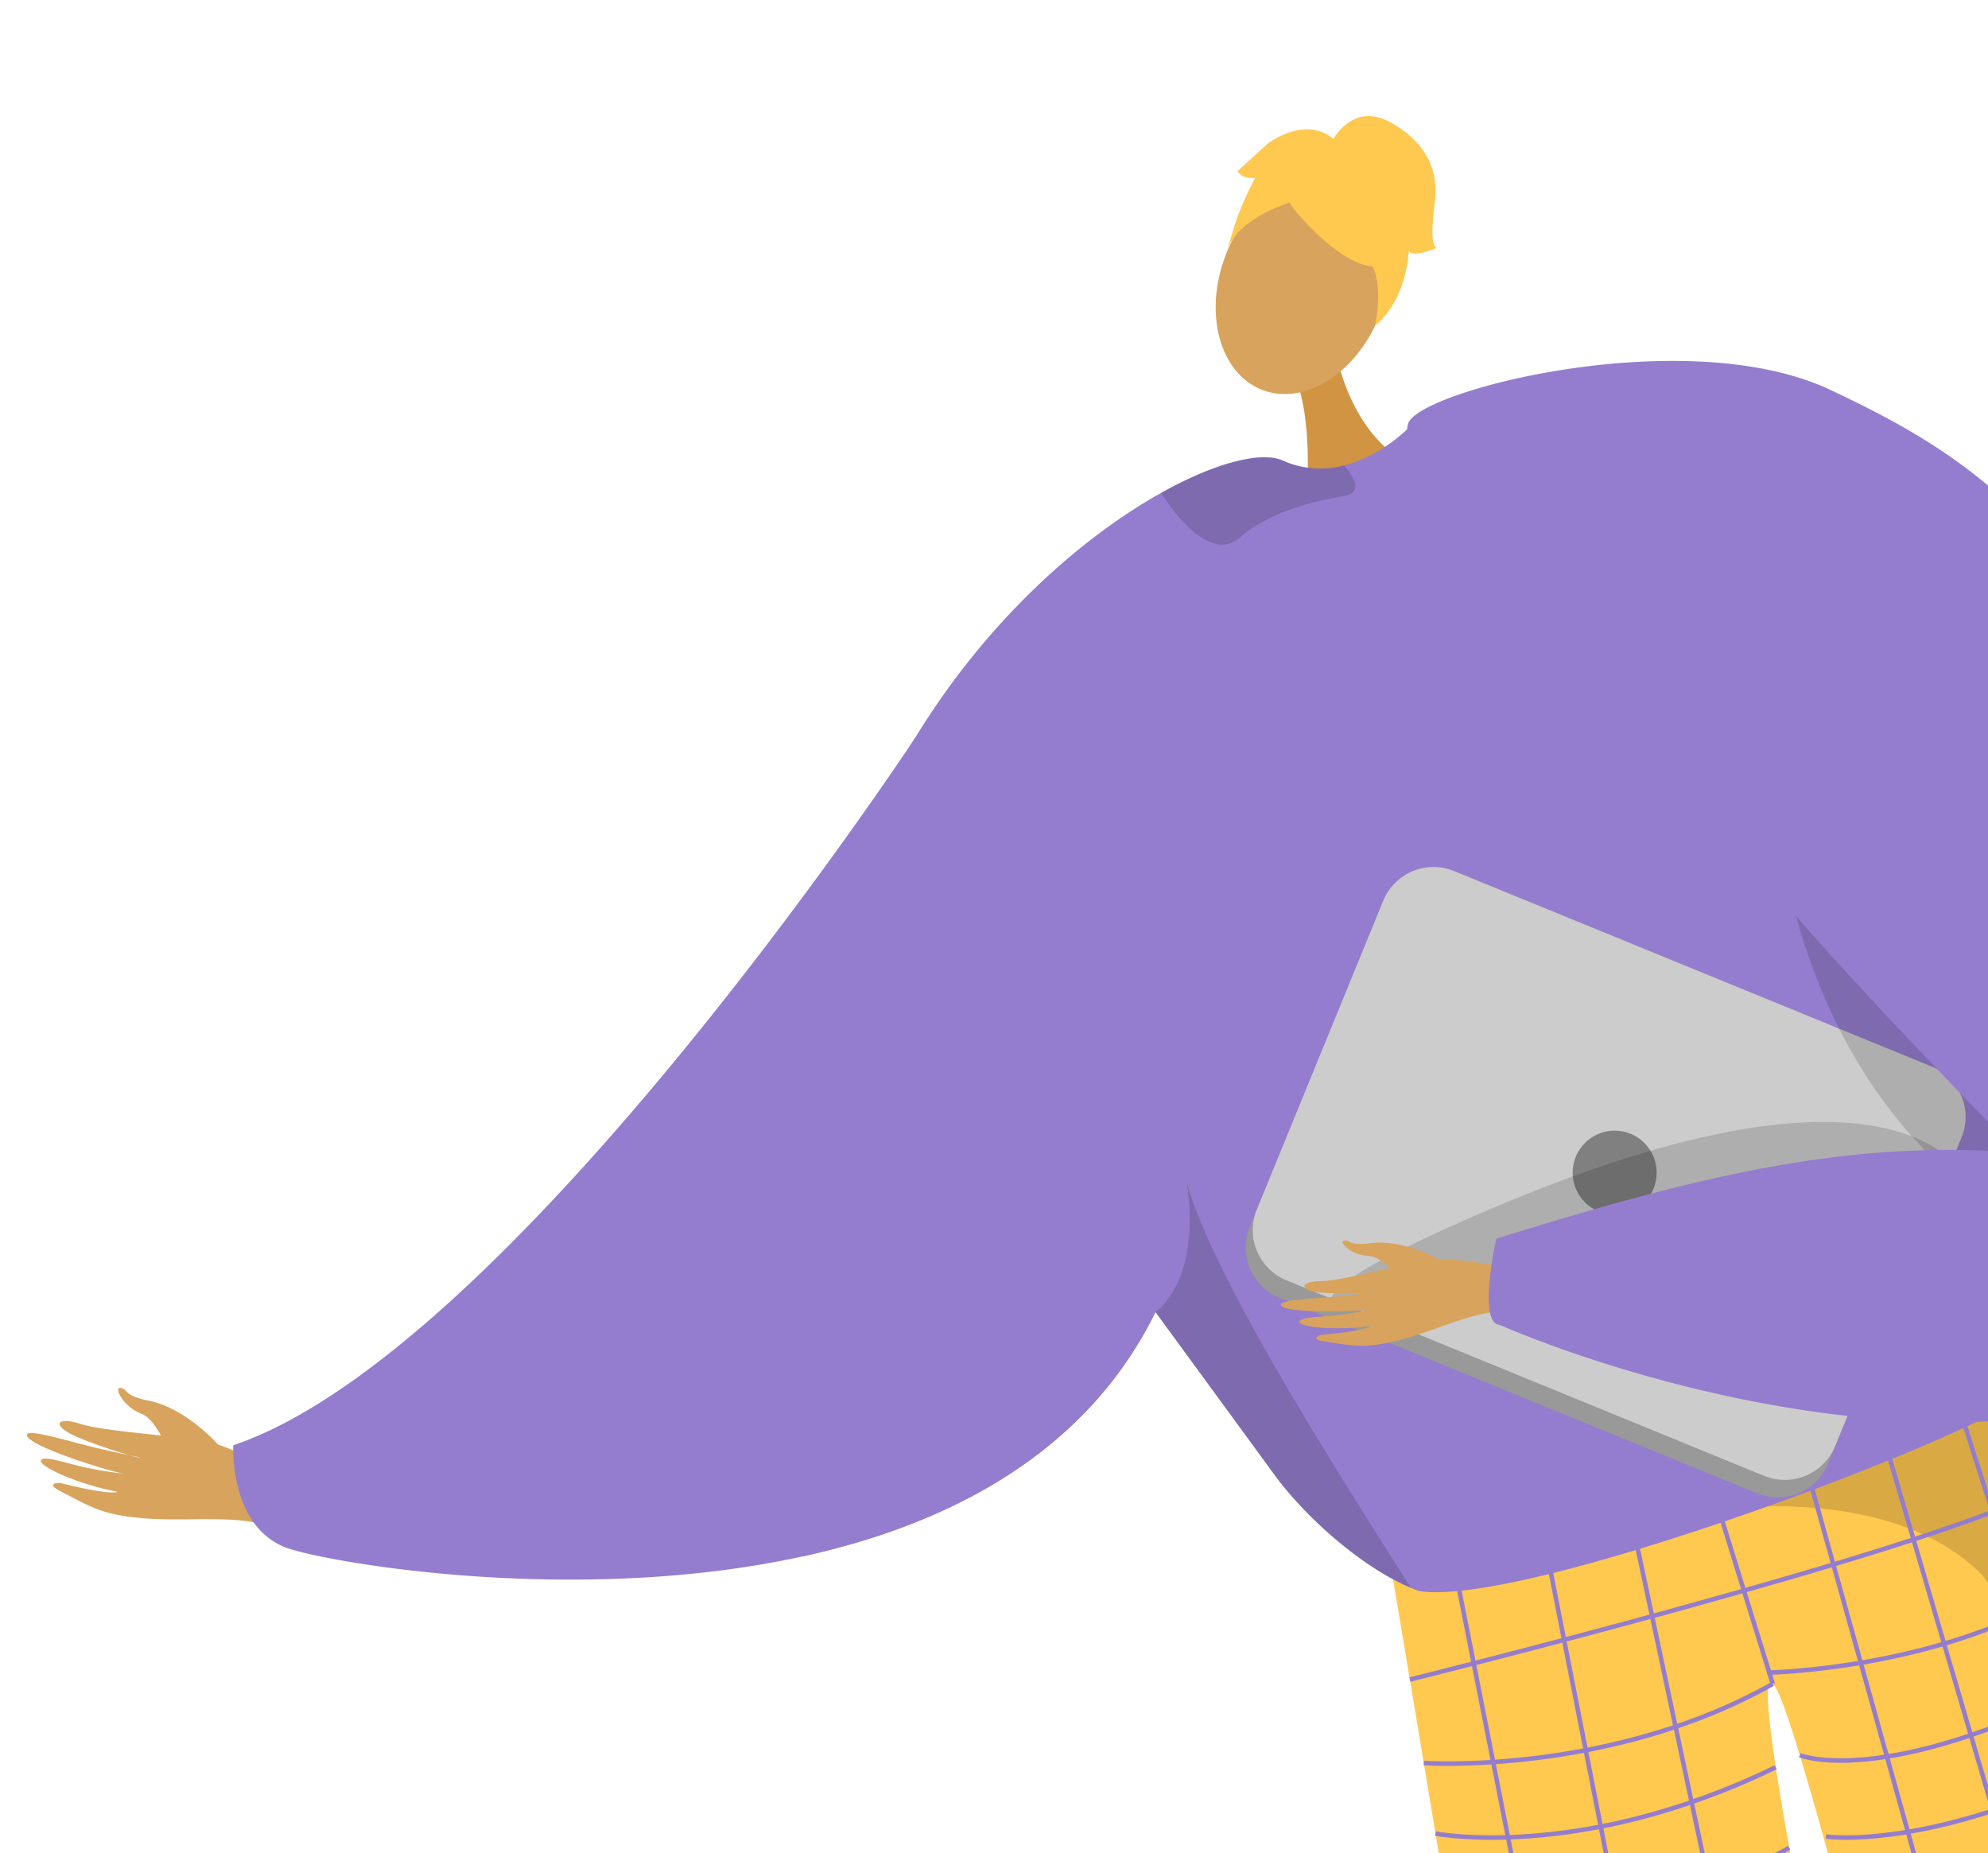 <svg xmlns="http://www.w3.org/2000/svg" xmlns:xlink="http://www.w3.org/1999/xlink" width="575" height="536" viewBox="0 0 575 536"><defs><style>.a,.j{fill:none;}.b{clip-path:url(#a);}.c,.e{fill:#d8a35d;}.c{fill-rule:evenodd;}.d{fill:#947dce;}.f{fill:#62548a;}.g{fill:#ffc84f;}.h{opacity:0.3;}.i{opacity:0.5;}.j{stroke:#947dce;stroke-miterlimit:10;stroke-width:1.301px;}.k{fill:#d19442;}.l{opacity:0.15;}.m{fill:#999;}.n{fill:#ccc;}.o{fill:gray;}</style><clipPath id="a"><rect class="a" width="575" height="536" transform="translate(575 535.693) rotate(-180)"/></clipPath></defs><g transform="translate(-954 -371.897)"><g class="b" transform="translate(954 372.204)"><g transform="translate(7.782 33.266)"><g transform="translate(0 367.807)"><path class="c" d="M1007.391,675.952s-9.277-10.582-20.094-12.709c-6.43-1.264-6.211-2.887-7.295-3.418-3.6-1.763-.329,5.181,5.1,7.151,4.409,1.6,6.59,9.337,9.21,11.066s10.531,5.03,12.58,4.061S1007.391,675.952,1007.391,675.952Z" transform="translate(-952.093 -659.542)"/><path class="c" d="M1043.389,687.679c-1.973-.754-22.579-14.273-33.988-15.8s-28.517-2.709-34.361-4.634c-6.875-2.264-8.745.428-.857,3.816,5.127,2.2,15.67,5.722,18.03,5.915,1.143.093-6.278-1.216-14.319-3.229-8.548-2.142-17.8-4.956-18.293-3.437-.953,2.943,23.609,10.66,27.966,11.313a110.508,110.508,0,0,1-11.479-1.872c-5.168-1.137-11.059-3.227-12.276-2.194-1.918,1.626,11.026,7.327,21.835,9.281.176.36-3.359.766-16.041-2.417-1.276-.32-4.572.108-.443,2.227,8.692,4.46,12.1,7.02,24.925,7.948,12.506.906,26.432-1.1,35.315,2.286Z" transform="translate(-959.576 -656.824)"/></g><path class="d" d="M1017.437,758.984c10.023,3.922,82.8,17.267,149.6,2.6,42.162-9.242,81.928-29.668,102.046-70.669,51.984-105.984-69.489-166.1-69.489-166.1a2.188,2.188,0,0,0-.182.29c-5.266,7.954-118.5,177.834-197.063,204.344C1002.348,729.441,1001.095,752.574,1017.437,758.984Z" transform="translate(-942.662 -345.04)"/><path class="e" d="M1408.9,845.843s44.95,229.368,55.282,230.461c18.568,2.071,89.936,5.669,17.28,21.888-35.9,13.116-35.652,4.149-38.289-2.6-2.153-5.516-60.643-205.335-66.777-220.4-1.374-3.373-2.205-5.412-2.205-5.412Z" transform="translate(-795.541 -218.028)"/><path class="e" d="M1303.071,878.656s75.919,220.122,67.879,226.7c-14.393,11.912-72.107,54.049-2.451,27.779,37.21-8.71,32.09-16.076,30.595-23.166-1.221-5.793-9.886-49.944-13.017-65.907-.7-3.574-45.591-180.06-45.591-180.06Z" transform="translate(-823.678 -210.844)"/><path class="f" d="M1389.525,1029.611c-.535-3.345-23.345,3.793-25.156,7.181s-44.638,26.432-39.688,39.715,65.018-16.256,69.441-17.924S1390.576,1036.186,1389.525,1029.611Z" transform="translate(-815.286 -145.669)"/><g transform="translate(395.143 367.807)"><path class="g" d="M1242.7,714.947a14.729,14.729,0,0,0,9.118,1.3c18.941-5.252,100.688-28.141,144.049-43.849,15.3-5.542,25.818-10.19,27.11-12.861a1.751,1.751,0,0,1,.042.183c.61,2.466,7.528,30.723,16.464,67.8,17.644,73.2,55.9,174.154,73.945,202.875,3.9,6.2-100.21,26.128-100.21,26.128-22.478-74.261-54.392-206.887-60.695-211.375-7.668-5.463,17.621,112.025,36,211.169-36.9,22.387-102.159,34.967-102.651,30.648C1280.027,935.658,1242.7,714.947,1242.7,714.947Z" transform="translate(-1242.704 -659.542)"/><g class="h" transform="translate(75.474)"><path d="M1297.712,686.343c-.312.067-.625.133-.929.2C1296.783,686.538,1297.111,686.464,1297.712,686.343Z" transform="translate(-1296.783 -648.939)"/><path class="i" d="M1297.449,696.946c24.814-5.3,76.763-24.544,76.763-24.544,15.3-5.542,25.818-10.19,27.11-12.861a1.751,1.751,0,0,1,.042.183c.61,2.466,7.528,30.723,16.464,67.8a18.633,18.633,0,0,1-2.635.466c-5.755.617-10.95-1.513-15.547-5.284a45.928,45.928,0,0,1-8.1-8.928C1363.214,684.794,1305.422,695.325,1297.449,696.946Z" transform="translate(-1296.52 -659.542)"/></g><g transform="translate(17.146 9.874)"><line class="j" x2="54.449" y2="275.985" transform="translate(0 38.497)"/><line class="j" x2="53.248" y2="271.255" transform="translate(27.069 36.261)"/><line class="j" x2="56.987" y2="268.131" transform="translate(51.963 28.828)"/><line class="j" x2="16.737" y2="54.068" transform="translate(75.939 21.67)"/><line class="j" x2="74.835" y2="268.58" transform="translate(102.552 13.724)"/><line class="j" x2="79.049" y2="269.763" transform="translate(125.403 6.72)"/><line class="j" x2="86.06" y2="269.354" transform="translate(147.911)"/></g><path class="j" d="M1246.189,735.445s146.539-36.32,182.683-54.541" transform="translate(-1241.325 -651.09)"/><path class="j" d="M1350.006,720.885c-47.142,26.546-100.931,22.888-100.931,22.888" transform="translate(-1240.183 -635.273)"/><path class="j" d="M1320.271,725.239s49.456-.8,86.3-23.595" transform="translate(-1212.016 -642.885)"/><path class="j" d="M1251.5,757.348s42.133,8.2,98.412-19.2" transform="translate(-1239.224 -628.441)"/><path class="j" d="M1254.373,775.051s61.868.382,98.307-20.2" transform="translate(-1238.087 -621.834)"/><path class="j" d="M1257.207,791.207s35.636,14.015,99.556-16.129" transform="translate(-1236.966 -613.832)"/><path class="j" d="M1260.438,812.7s50.9,9.861,99.3-21.678" transform="translate(-1235.688 -607.525)"/><path class="j" d="M1263.363,830.454s37.8,12.826,100.5-19.9" transform="translate(-1234.531 -599.797)"/><path class="j" d="M1266.314,850.71s49.761,9.649,100.421-25.275" transform="translate(-1233.363 -593.91)"/><path class="j" d="M1268.57,864.824s32.686,16.842,101.575-23.445" transform="translate(-1232.471 -587.602)"/><path class="j" d="M1271.045,881.737s47.521,9.373,102.371-24.426" transform="translate(-1231.491 -581.298)"/><path class="j" d="M1327,741.584s23.762,10.048,84.845-20.914" transform="translate(-1209.355 -635.358)"/><path class="j" d="M1332.423,758.684s30.472,4.487,82.387-21.74" transform="translate(-1207.208 -628.919)"/><path class="j" d="M1337.112,778.656s45.017.11,82.909-24.753" transform="translate(-1205.353 -622.21)"/><path class="j" d="M1341.35,794.524s45.481,5.862,84.3-25.169" transform="translate(-1203.677 -616.097)"/><path class="j" d="M1345.987,811.972s42.23,2,86.088-25.7" transform="translate(-1201.842 -609.404)"/><path class="j" d="M1350.464,828.758s36.538,4.836,88.212-26.337" transform="translate(-1200.071 -603.015)"/><path class="j" d="M1354.815,842.9s44.142,8.294,90.784-24.823" transform="translate(-1198.349 -596.819)"/><path class="j" d="M1359.6,861.924s47.916,1.758,94.24-26.955" transform="translate(-1196.458 -590.138)"/></g><path class="k" d="M1235.265,447.788s4.438,21.809,21.047,29.645-30.194,9.014-30.194,9.014,1.983-22.75-3.6-34.853S1235.265,447.788,1235.265,447.788Z" transform="translate(-855.965 -376.609)"/><ellipse class="e" cx="32.615" cy="23.905" rx="32.615" ry="23.905" transform="translate(335.007 70.603) rotate(-68.921)"/><path class="d" d="M1121.63,788.9c42.162-9.242,81.928-29.668,102.046-70.669.073.11.145.2.218.31.218.272.436.562.653.889a.957.957,0,0,1,.145.2c5.793,7.917,34.228,46.793,34.228,46.811,10.312,13.436,26.073,26.345,38.583,31.539.818.364,1.653.673,2.416.945,30.668,4.794,158.387-43.742,173.6-55.871,6.864-5.465,9.552-31.085,10.1-58.866.689-33.864-1.761-71-3.559-78.821-3.051-13.127-63.352-158.369-157.97-149.182a97.15,97.15,0,0,0-24.622,5.774s-.708.745-1.961,1.852a46.491,46.491,0,0,1-8.552,6.083,36.3,36.3,0,0,1-8.732,3.5,26.769,26.769,0,0,1-17.849-1.453c-5.92-2.652-19.066.454-35.026,9.369-22.171,12.365-49.824,35.952-71.159,70.814a2.174,2.174,0,0,0-.182.29,228.089,228.089,0,0,0-30.577,83.942A541.327,541.327,0,0,0,1121.63,788.9Z" transform="translate(-897.257 -372.356)"/><path class="l" d="M1193.465,654.457c.071.112.155.2.226.313.215.276.435.571.643.888.056.059.095.123.155.2,5.793,7.916,34.213,46.805,34.216,46.822,10.319,13.425,26.076,26.343,38.6,31.53-14.23-22.717-56.969-88.123-64.785-117.283C1206.767,646.014,1193.46,654.441,1193.465,654.457Z" transform="translate(-867.042 -308.595)"/><path class="l" d="M1250.58,473.74c.688,2.05,0,3.735-3.461,4.273-10.791,1.687-22.413,5.479-29.756,11.916a7.537,7.537,0,0,1-7.083,1.792c-6.4-1.558-12.607-10.05-15.2-13.86a3.006,3.006,0,0,1-.414-.881c15.964-8.917,29.1-12.022,35.029-9.359a26.722,26.722,0,0,0,17.843,1.438A14.753,14.753,0,0,1,1250.58,473.74Z" transform="translate(-866.569 -368.029)"/><g transform="translate(346.737)"><g transform="translate(0 6.364)"><path class="g" d="M1224.135,422.048s30.363,36.295,32.152-2.5C1257.524,392.71,1203.705,396.572,1224.135,422.048Z" transform="translate(-1203.478 -400.343)"/><path class="g" d="M1237.44,416.211s-26.546,4.491-29.42,18.156c0,0,10.036-40.232,31.89-32.917s29.374,12.6,11.817,52.462C1251.727,453.911,1257.933,419.207,1237.44,416.211Z" transform="translate(-1208.02 -400.56)"/></g><path class="g" d="M1230.13,403.143s5.7-11.545,16.9-5.28,13.677,15,12.759,22.432-1.183,13.165.511,13.818c0,0-7.041,3.123-8.082.777,0,0-.3,13.88-9.743,21.729,0,0,3.742-16.258-4.076-21.218S1230.13,403.143,1230.13,403.143Z" transform="translate(-1199.273 -396)"/><path class="g" d="M1239.609,402.374s-6.512-8.347-19.554.247l-9,8.206s1.041,2.347,5.083,1.959c0,0-6.145,11.342-7.123,18.7l12.858-18.439Z" transform="translate(-1207.627 -394.918)"/></g><g transform="translate(352.514 217.177)"><path class="m" d="M1221.944,676.2,1360.1,732.745a15.753,15.753,0,0,0,20.53-8.6l38.584-94.3a4.88,4.88,0,0,0,.243-.681,15.7,15.7,0,0,0-8.853-19.835l-138.155-56.545a15.727,15.727,0,0,0-20.515,8.61l-36.808,89.918-1.791,4.371A15.725,15.725,0,0,0,1221.944,676.2Z" transform="translate(-1212.16 -551.612)"/><path class="n" d="M1223.4,671.149l138.155,56.545a15.728,15.728,0,0,0,20.516-8.61l36.808-89.918a15.7,15.7,0,0,0-8.853-19.835L1271.87,552.787a15.727,15.727,0,0,0-20.514,8.61l-36.808,89.918A15.7,15.7,0,0,0,1223.4,671.149Z" transform="translate(-1211.581 -551.612)"/><circle class="o" cx="12.152" cy="12.152" r="12.152" transform="translate(94.569 76.238)"/></g><path class="l" d="M1416.785,626.059s-13.25-52.627-147.243,6.328,114.26,1.891,114.26,1.891Z" transform="translate(-852.645 -313.536)"/><path class="l" d="M1321.073,524.805S1316.365,666.9,1452.8,685.915l2.924.893-9.691-30.2s-80.141-62.051-80.962-64.019S1321.073,524.805,1321.073,524.805Z" transform="translate(-816.564 -345.041)"/><g transform="translate(362.733 70.807)"><g transform="translate(0 254.39)"><path class="c" d="M1292.416,636.707c-1.814-.06-22.334-5.288-32.031-3.341s-23.929,5.767-29.215,5.835c-6.218.082-6.987,2.791.37,3.34,4.781.357,14.332.271,16.3-.232.956-.243-5.44.766-12.537,1.378-7.545.648-15.849.946-15.823,2.317.047,2.659,22.161,2.067,25.883,1.379a94.8,94.8,0,0,1-9.849,1.687c-4.518.519-9.888.467-10.589,1.647-1.1,1.858,11.006,2.874,20.336,1.44.243.244-2.516,1.562-13.711,2.519-1.125.1-3.684,1.364.264,1.933,8.308,1.2,11.793,2.324,22.472-.505,10.414-2.759,21.169-8.283,29.333-8.009Z" transform="translate(-1219.482 -627.459)"/><path class="c" d="M1260.168,634.489s-10.494-6.005-19.878-4.712c-5.578.769-5.853-.61-6.883-.74-3.414-.427,1.179,4.3,6.138,4.388,4.031.068,7.964,5.744,10.576,6.418s9.964,1.144,11.356-.214S1260.168,634.489,1260.168,634.489Z" transform="translate(-1214.44 -629.01)"/></g><path class="d" d="M1368.019,455.086c41.527,19.538,72.334,40,113.229,125.37,20.748,43.312,32.448,89.323,37.737,113.851a29.557,29.557,0,0,1-12.111,30.437c-92.568,64.524-234.442.765-234.442.765-6.534-.433-.956-24.934-.956-24.934,56.59-17.536,100.605-28.784,151.037-24.89-.261-.039-69.311-69.93-82.143-91.068-33.629-55.439-100.771-92.056-94.452-119.606C1248.1,455.484,1326.131,435.379,1368.019,455.086Z" transform="translate(-1209.189 -446.735)"/></g></g></g></g></svg>